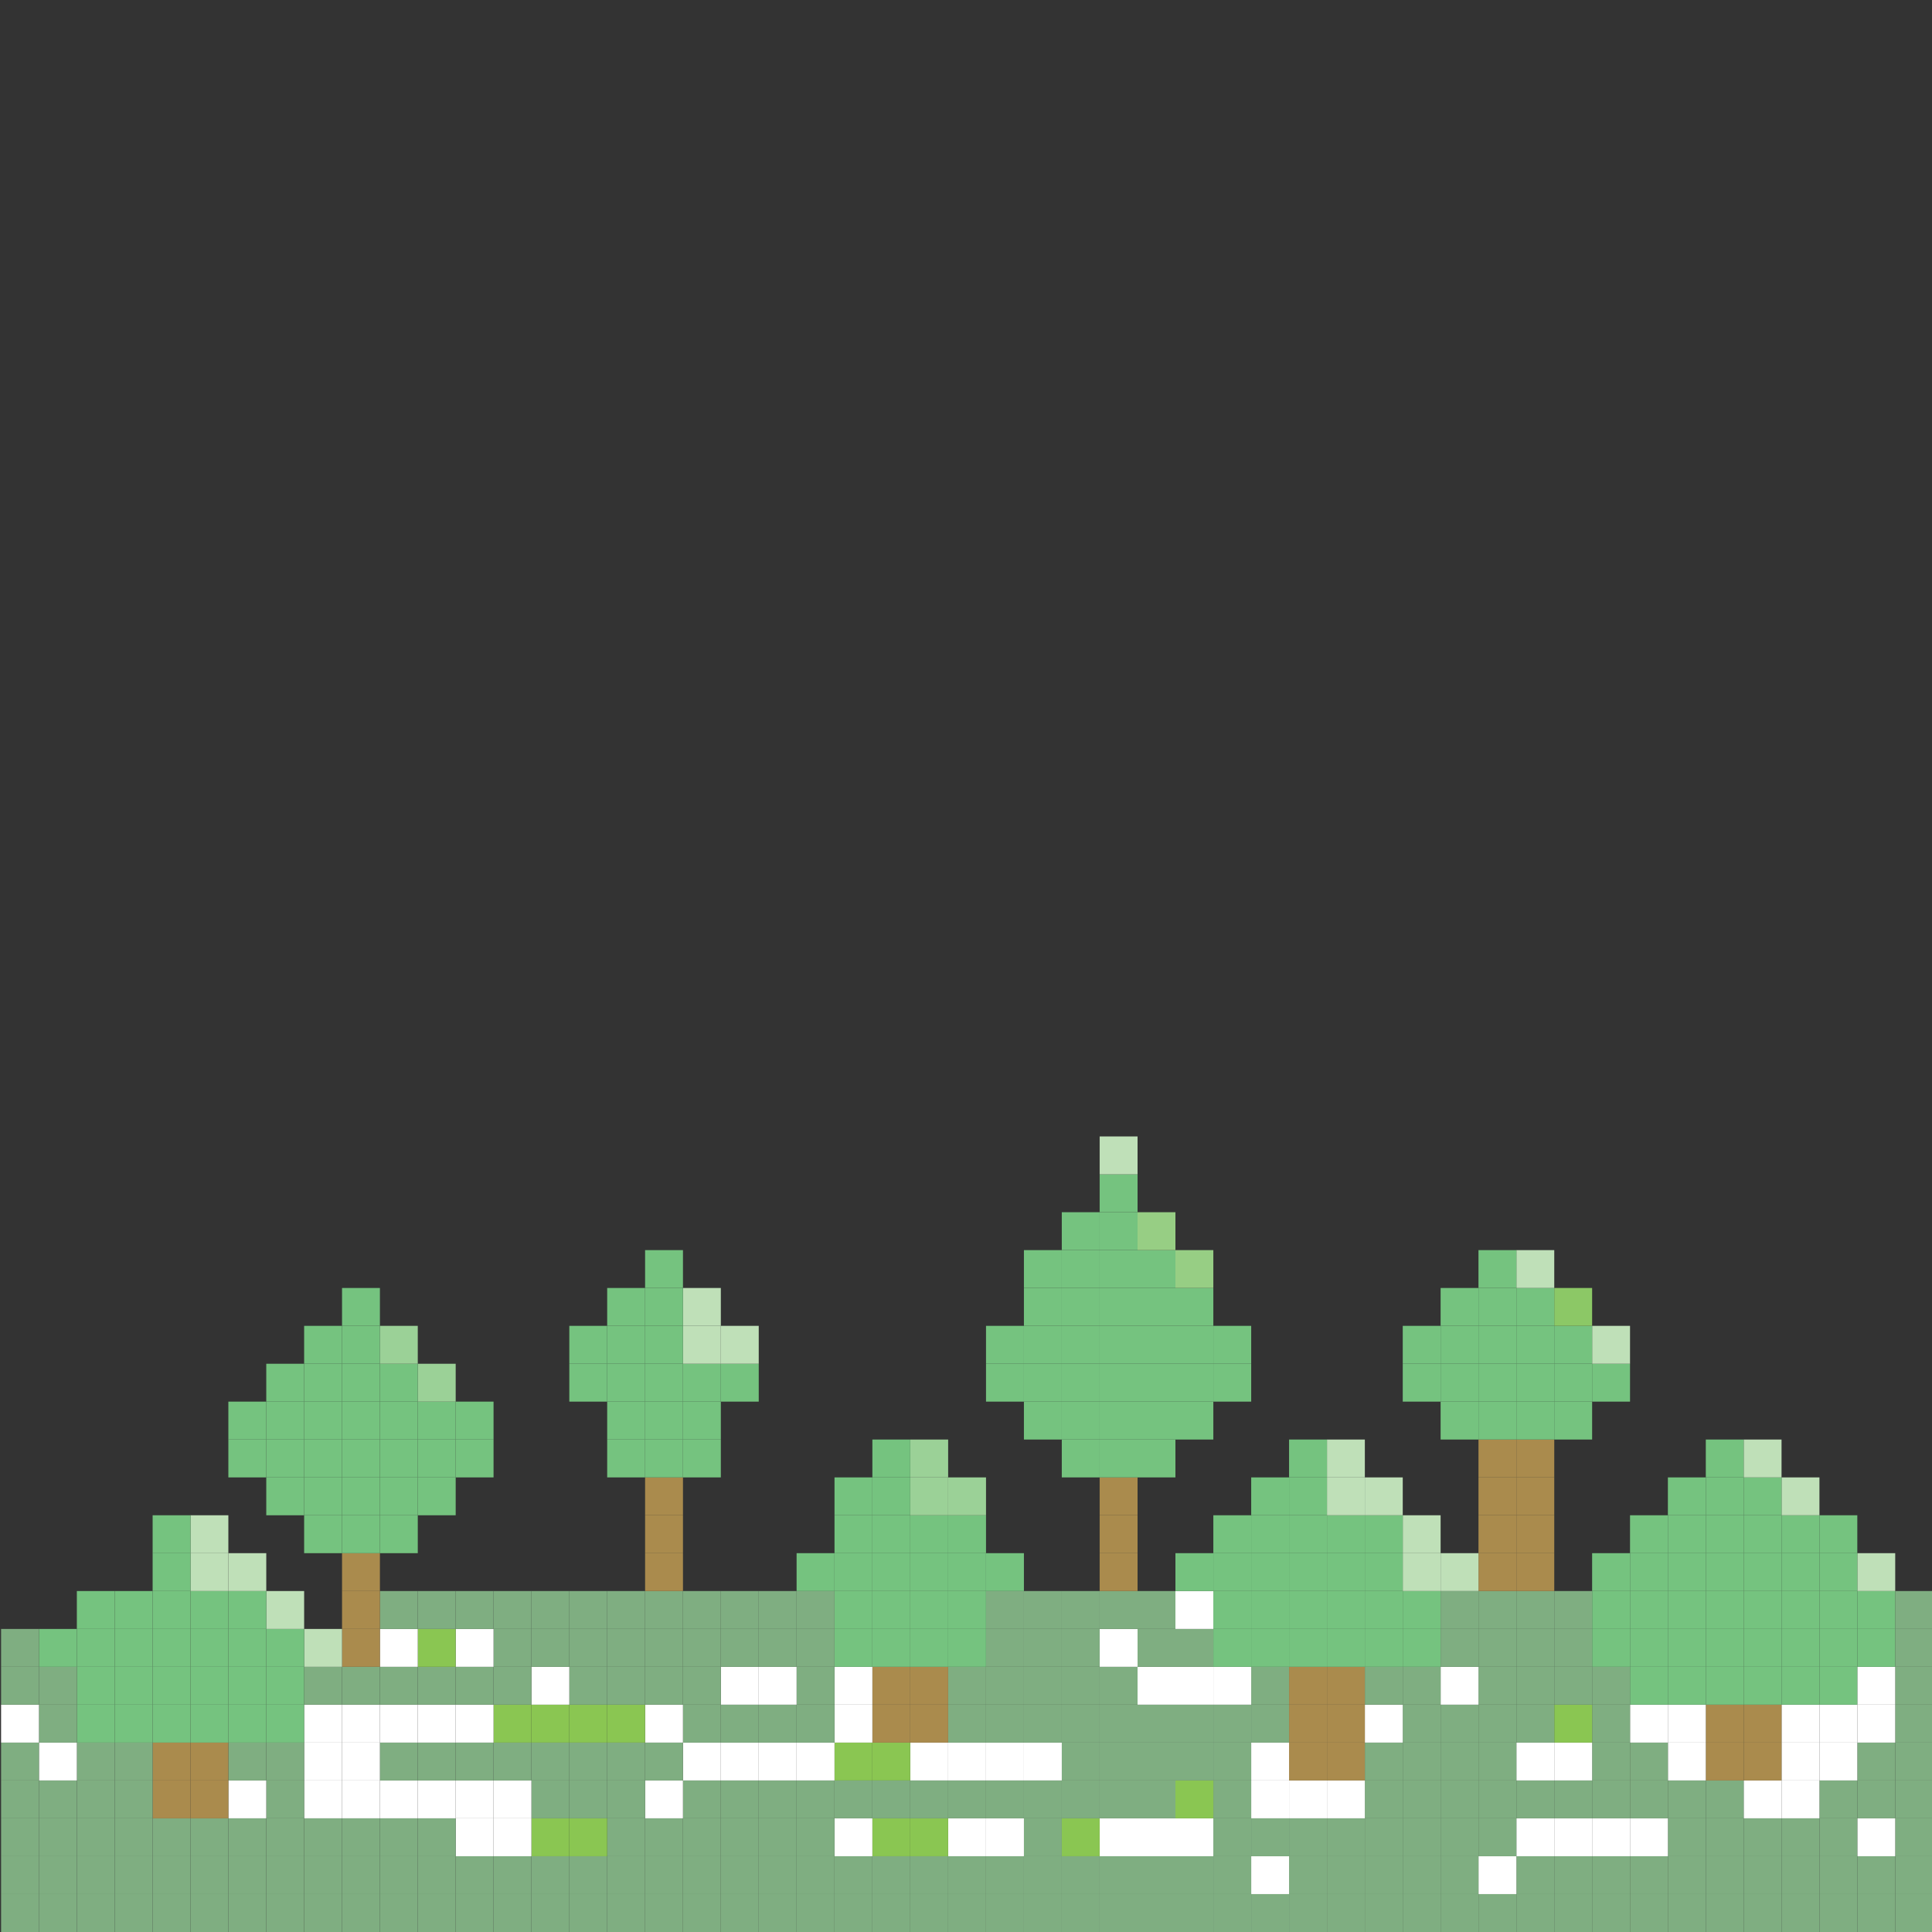 <svg id="Layer_1" data-name="Layer 1" xmlns="http://www.w3.org/2000/svg" viewBox="0 0 500 500"><rect x="0" y="0" width="500" height="500" fill="#333333" stroke="none"/><defs><style>.cls-1{fill:#7fae81;}.cls-2{fill:#fff;}.cls-3{fill:#75c37f;}.cls-4{fill:#bfe0b8;}.cls-5{fill:#aa8b4d;}.cls-6{fill:#8ac652;}.cls-7{fill:#8cc866;}.cls-8{fill:#97ce84;}.cls-9{fill:#9bd197;}</style></defs><rect class="cls-1" x="490.48" y="490.19" width="9.8" height="9.81"/><rect class="cls-1" x="490.48" y="480.39" width="9.8" height="9.8"/><rect class="cls-1" x="490.48" y="470.58" width="9.8" height="9.81"/><rect class="cls-1" x="490.48" y="460.78" width="9.8" height="9.8"/><rect class="cls-1" x="490.48" y="450.98" width="9.8" height="9.8"/><rect class="cls-1" x="490.48" y="441.17" width="9.8" height="9.81"/><rect class="cls-1" x="490.48" y="431.37" width="9.8" height="9.8"/><rect class="cls-1" x="490.48" y="421.57" width="9.8" height="9.8"/><rect class="cls-1" x="490.48" y="411.76" width="9.8" height="9.81"/><rect class="cls-1" x="480.67" y="490.19" width="9.81" height="9.81"/><rect class="cls-1" x="480.67" y="480.39" width="9.81" height="9.8"/><rect class="cls-2" x="480.67" y="470.58" width="9.81" height="9.81"/><rect class="cls-1" x="480.67" y="460.78" width="9.81" height="9.8"/><rect class="cls-1" x="480.67" y="450.98" width="9.81" height="9.8"/><rect class="cls-2" x="480.67" y="441.17" width="9.81" height="9.81"/><rect class="cls-2" x="480.67" y="431.37" width="9.81" height="9.8"/><rect class="cls-3" x="480.67" y="421.57" width="9.81" height="9.8"/><rect class="cls-3" x="480.67" y="411.76" width="9.81" height="9.81"/><rect class="cls-4" x="480.67" y="401.96" width="9.81" height="9.8"/><rect class="cls-1" x="470.87" y="490.19" width="9.8" height="9.81"/><rect class="cls-1" x="470.87" y="480.39" width="9.8" height="9.8"/><rect class="cls-1" x="470.87" y="470.58" width="9.8" height="9.81"/><rect class="cls-1" x="470.87" y="460.78" width="9.8" height="9.8"/><rect class="cls-2" x="470.87" y="450.98" width="9.8" height="9.8"/><rect class="cls-2" x="470.87" y="441.17" width="9.8" height="9.81"/><rect class="cls-3" x="470.87" y="431.37" width="9.8" height="9.8"/><rect class="cls-3" x="470.87" y="421.57" width="9.8" height="9.8"/><rect class="cls-3" x="470.87" y="411.76" width="9.8" height="9.81"/><rect class="cls-3" x="470.87" y="401.96" width="9.8" height="9.8"/><rect class="cls-3" x="470.87" y="392.15" width="9.8" height="9.81"/><rect class="cls-1" x="461.06" y="490.19" width="9.81" height="9.81"/><rect class="cls-1" x="461.06" y="480.39" width="9.81" height="9.8"/><rect class="cls-1" x="461.06" y="470.58" width="9.81" height="9.81"/><rect class="cls-2" x="461.06" y="460.78" width="9.81" height="9.8"/><rect class="cls-2" x="461.06" y="450.98" width="9.81" height="9.8"/><rect class="cls-2" x="461.06" y="441.17" width="9.81" height="9.81"/><rect class="cls-3" x="461.06" y="431.37" width="9.81" height="9.8"/><rect class="cls-3" x="461.06" y="421.57" width="9.81" height="9.8"/><rect class="cls-3" x="461.06" y="411.76" width="9.81" height="9.81"/><rect class="cls-3" x="461.06" y="401.96" width="9.81" height="9.8"/><rect class="cls-3" x="461.06" y="392.15" width="9.81" height="9.81"/><rect class="cls-4" x="461.06" y="382.35" width="9.81" height="9.8"/><rect class="cls-1" x="451.26" y="490.19" width="9.8" height="9.81"/><rect class="cls-1" x="451.26" y="480.39" width="9.8" height="9.8"/><rect class="cls-1" x="451.26" y="470.58" width="9.8" height="9.81"/><rect class="cls-2" x="451.26" y="460.78" width="9.8" height="9.8"/><rect class="cls-5" x="451.26" y="450.98" width="9.8" height="9.8"/><rect class="cls-5" x="451.26" y="441.17" width="9.8" height="9.81"/><rect class="cls-3" x="451.26" y="431.37" width="9.8" height="9.8"/><rect class="cls-3" x="451.26" y="421.57" width="9.8" height="9.8"/><rect class="cls-3" x="451.26" y="411.76" width="9.8" height="9.81"/><rect class="cls-3" x="451.26" y="401.96" width="9.8" height="9.8"/><rect class="cls-3" x="451.26" y="392.15" width="9.8" height="9.81"/><rect class="cls-3" x="451.26" y="382.35" width="9.8" height="9.8"/><rect class="cls-4" x="451.26" y="372.55" width="9.8" height="9.8"/><rect class="cls-1" x="441.46" y="490.19" width="9.8" height="9.81"/><rect class="cls-1" x="441.46" y="480.39" width="9.8" height="9.8"/><rect class="cls-1" x="441.46" y="470.58" width="9.8" height="9.81"/><rect class="cls-1" x="441.46" y="460.78" width="9.8" height="9.8"/><rect class="cls-5" x="441.46" y="450.98" width="9.8" height="9.8"/><rect class="cls-5" x="441.46" y="441.17" width="9.8" height="9.81"/><rect class="cls-3" x="441.46" y="431.37" width="9.8" height="9.8"/><rect class="cls-3" x="441.46" y="421.57" width="9.8" height="9.8"/><rect class="cls-3" x="441.46" y="411.76" width="9.8" height="9.81"/><rect class="cls-3" x="441.46" y="401.96" width="9.8" height="9.8"/><rect class="cls-3" x="441.46" y="392.15" width="9.8" height="9.81"/><rect class="cls-3" x="441.46" y="382.35" width="9.8" height="9.8"/><rect class="cls-3" x="441.46" y="372.55" width="9.8" height="9.8"/><rect class="cls-1" x="431.65" y="490.19" width="9.81" height="9.81"/><rect class="cls-1" x="431.65" y="480.39" width="9.81" height="9.8"/><rect class="cls-1" x="431.65" y="470.58" width="9.81" height="9.81"/><rect class="cls-1" x="431.65" y="460.78" width="9.81" height="9.8"/><rect class="cls-2" x="431.65" y="450.98" width="9.81" height="9.8"/><rect class="cls-2" x="431.65" y="441.17" width="9.81" height="9.81"/><rect class="cls-3" x="431.65" y="431.37" width="9.81" height="9.8"/><rect class="cls-3" x="431.65" y="421.57" width="9.81" height="9.8"/><rect class="cls-3" x="431.65" y="411.76" width="9.81" height="9.81"/><rect class="cls-3" x="431.65" y="401.96" width="9.81" height="9.8"/><rect class="cls-3" x="431.65" y="392.15" width="9.81" height="9.81"/><rect class="cls-3" x="431.65" y="382.35" width="9.81" height="9.8"/><rect class="cls-1" x="421.85" y="490.19" width="9.8" height="9.81"/><rect class="cls-1" x="421.85" y="480.39" width="9.8" height="9.8"/><rect class="cls-2" x="421.85" y="470.58" width="9.8" height="9.81"/><rect class="cls-1" x="421.85" y="460.78" width="9.8" height="9.8"/><rect class="cls-1" x="421.85" y="450.98" width="9.8" height="9.8"/><rect class="cls-2" x="421.85" y="441.17" width="9.8" height="9.81"/><rect class="cls-3" x="421.85" y="431.37" width="9.8" height="9.8"/><rect class="cls-3" x="421.85" y="421.57" width="9.8" height="9.8"/><rect class="cls-3" x="421.85" y="411.76" width="9.8" height="9.81"/><rect class="cls-3" x="421.85" y="401.96" width="9.8" height="9.8"/><rect class="cls-3" x="421.85" y="392.15" width="9.8" height="9.81"/><rect class="cls-1" x="412.04" y="490.19" width="9.81" height="9.81"/><rect class="cls-1" x="412.04" y="480.39" width="9.81" height="9.8"/><rect class="cls-2" x="412.04" y="470.58" width="9.81" height="9.81"/><rect class="cls-1" x="412.04" y="460.78" width="9.81" height="9.8"/><rect class="cls-1" x="412.04" y="450.98" width="9.81" height="9.8"/><rect class="cls-1" x="412.04" y="441.17" width="9.81" height="9.81"/><rect class="cls-1" x="412.04" y="431.37" width="9.81" height="9.8"/><rect class="cls-3" x="412.04" y="421.57" width="9.81" height="9.8"/><rect class="cls-3" x="412.04" y="411.76" width="9.81" height="9.81"/><rect class="cls-3" x="412.04" y="401.96" width="9.81" height="9.8"/><rect class="cls-3" x="412.04" y="352.94" width="9.81" height="9.8"/><rect class="cls-4" x="412.04" y="343.13" width="9.81" height="9.81"/><rect class="cls-1" x="402.24" y="490.19" width="9.8" height="9.81"/><rect class="cls-1" x="402.24" y="480.39" width="9.8" height="9.8"/><rect class="cls-2" x="402.24" y="470.58" width="9.8" height="9.81"/><rect class="cls-1" x="402.24" y="460.78" width="9.8" height="9.8"/><rect class="cls-2" x="402.24" y="450.98" width="9.8" height="9.8"/><rect class="cls-6" x="402.24" y="441.17" width="9.8" height="9.81"/><rect class="cls-1" x="402.24" y="431.37" width="9.8" height="9.8"/><rect class="cls-1" x="402.24" y="421.57" width="9.8" height="9.8"/><rect class="cls-1" x="402.24" y="411.76" width="9.8" height="9.81"/><rect class="cls-3" x="402.24" y="362.74" width="9.8" height="9.81"/><rect class="cls-3" x="402.24" y="352.94" width="9.8" height="9.8"/><rect class="cls-3" x="402.24" y="343.13" width="9.8" height="9.81"/><rect class="cls-7" x="402.24" y="333.33" width="9.8" height="9.8"/><rect class="cls-1" x="392.44" y="490.19" width="9.8" height="9.81"/><rect class="cls-1" x="392.44" y="480.39" width="9.8" height="9.8"/><rect class="cls-2" x="392.44" y="470.58" width="9.8" height="9.81"/><rect class="cls-1" x="392.44" y="460.78" width="9.8" height="9.8"/><rect class="cls-2" x="392.44" y="450.98" width="9.8" height="9.8"/><rect class="cls-1" x="392.44" y="441.17" width="9.8" height="9.81"/><rect class="cls-1" x="392.44" y="431.37" width="9.8" height="9.8"/><rect class="cls-1" x="392.44" y="421.57" width="9.8" height="9.8"/><rect class="cls-1" x="392.44" y="411.76" width="9.8" height="9.81"/><rect class="cls-5" x="392.44" y="401.96" width="9.8" height="9.8"/><rect class="cls-5" x="392.44" y="392.15" width="9.8" height="9.81"/><rect class="cls-5" x="392.44" y="382.35" width="9.8" height="9.8"/><rect class="cls-5" x="392.44" y="372.55" width="9.8" height="9.8"/><rect class="cls-3" x="392.44" y="362.74" width="9.8" height="9.81"/><rect class="cls-3" x="392.44" y="352.94" width="9.8" height="9.8"/><rect class="cls-3" x="392.44" y="343.13" width="9.8" height="9.81"/><rect class="cls-3" x="392.44" y="333.33" width="9.8" height="9.8"/><rect class="cls-4" x="392.44" y="323.53" width="9.8" height="9.8"/><rect class="cls-1" x="382.63" y="490.19" width="9.81" height="9.81"/><rect class="cls-2" x="382.63" y="480.39" width="9.81" height="9.8"/><rect class="cls-1" x="382.63" y="470.58" width="9.81" height="9.81"/><rect class="cls-1" x="382.63" y="460.78" width="9.81" height="9.8"/><rect class="cls-1" x="382.63" y="450.98" width="9.81" height="9.8"/><rect class="cls-1" x="382.63" y="441.17" width="9.81" height="9.81"/><rect class="cls-1" x="382.63" y="431.37" width="9.81" height="9.8"/><rect class="cls-1" x="382.63" y="421.57" width="9.81" height="9.8"/><rect class="cls-1" x="382.63" y="411.76" width="9.81" height="9.81"/><rect class="cls-5" x="382.63" y="401.96" width="9.81" height="9.8"/><rect class="cls-5" x="382.63" y="392.15" width="9.81" height="9.81"/><rect class="cls-5" x="382.63" y="382.35" width="9.81" height="9.8"/><rect class="cls-5" x="382.63" y="372.55" width="9.81" height="9.8"/><rect class="cls-3" x="382.63" y="362.74" width="9.81" height="9.81"/><rect class="cls-3" x="382.63" y="352.94" width="9.81" height="9.8"/><rect class="cls-3" x="382.63" y="343.13" width="9.81" height="9.81"/><rect class="cls-3" x="382.63" y="333.33" width="9.81" height="9.8"/><rect class="cls-3" x="382.63" y="323.53" width="9.81" height="9.8"/><rect class="cls-1" x="372.83" y="490.19" width="9.8" height="9.81"/><rect class="cls-1" x="372.83" y="480.39" width="9.8" height="9.8"/><rect class="cls-1" x="372.83" y="470.58" width="9.8" height="9.81"/><rect class="cls-1" x="372.83" y="460.78" width="9.8" height="9.8"/><rect class="cls-1" x="372.83" y="450.98" width="9.8" height="9.8"/><rect class="cls-1" x="372.83" y="441.17" width="9.8" height="9.81"/><rect class="cls-2" x="372.83" y="431.37" width="9.8" height="9.8"/><rect class="cls-1" x="372.83" y="421.57" width="9.8" height="9.8"/><rect class="cls-1" x="372.83" y="411.76" width="9.8" height="9.81"/><rect class="cls-4" x="372.83" y="401.96" width="9.8" height="9.8"/><rect class="cls-3" x="372.83" y="362.74" width="9.8" height="9.81"/><rect class="cls-3" x="372.83" y="352.94" width="9.8" height="9.8"/><rect class="cls-3" x="372.83" y="343.13" width="9.8" height="9.81"/><rect class="cls-3" x="372.83" y="333.33" width="9.8" height="9.8"/><rect class="cls-1" x="363.03" y="490.19" width="9.8" height="9.81"/><rect class="cls-1" x="363.03" y="480.39" width="9.8" height="9.8"/><rect class="cls-1" x="363.03" y="470.58" width="9.8" height="9.81"/><rect class="cls-1" x="363.03" y="460.78" width="9.8" height="9.8"/><rect class="cls-1" x="363.03" y="450.98" width="9.8" height="9.8"/><rect class="cls-1" x="363.03" y="441.17" width="9.8" height="9.81"/><rect class="cls-1" x="363.03" y="431.37" width="9.8" height="9.8"/><rect class="cls-3" x="363.03" y="421.57" width="9.8" height="9.8"/><rect class="cls-3" x="363.03" y="411.76" width="9.8" height="9.81"/><rect class="cls-4" x="363.03" y="401.96" width="9.8" height="9.8"/><rect class="cls-4" x="363.03" y="392.15" width="9.8" height="9.81"/><rect class="cls-3" x="363.03" y="352.94" width="9.8" height="9.8"/><rect class="cls-3" x="363.03" y="343.13" width="9.8" height="9.81"/><rect class="cls-1" x="353.22" y="490.19" width="9.81" height="9.81"/><rect class="cls-1" x="353.22" y="480.39" width="9.81" height="9.8"/><rect class="cls-1" x="353.22" y="470.58" width="9.81" height="9.81"/><rect class="cls-1" x="353.22" y="460.78" width="9.81" height="9.8"/><rect class="cls-1" x="353.22" y="450.98" width="9.81" height="9.8"/><rect class="cls-2" x="353.22" y="441.17" width="9.81" height="9.81"/><rect class="cls-1" x="353.22" y="431.37" width="9.81" height="9.8"/><rect class="cls-3" x="353.22" y="421.57" width="9.81" height="9.8"/><rect class="cls-3" x="353.22" y="411.76" width="9.81" height="9.81"/><rect class="cls-3" x="353.22" y="401.96" width="9.81" height="9.8"/><rect class="cls-3" x="353.22" y="392.15" width="9.81" height="9.81"/><rect class="cls-4" x="353.22" y="382.35" width="9.81" height="9.8"/><rect class="cls-1" x="343.42" y="490.19" width="9.8" height="9.81"/><rect class="cls-1" x="343.42" y="480.39" width="9.8" height="9.8"/><rect class="cls-1" x="343.42" y="470.58" width="9.8" height="9.81"/><rect class="cls-2" x="343.42" y="460.78" width="9.8" height="9.8"/><rect class="cls-5" x="343.42" y="450.98" width="9.8" height="9.8"/><rect class="cls-5" x="343.42" y="441.17" width="9.8" height="9.81"/><rect class="cls-5" x="343.42" y="431.37" width="9.8" height="9.8"/><rect class="cls-3" x="343.42" y="421.57" width="9.8" height="9.8"/><rect class="cls-3" x="343.42" y="411.76" width="9.8" height="9.81"/><rect class="cls-3" x="343.42" y="401.96" width="9.8" height="9.8"/><rect class="cls-3" x="343.42" y="392.15" width="9.8" height="9.81"/><rect class="cls-4" x="343.42" y="382.35" width="9.8" height="9.8"/><rect class="cls-4" x="343.42" y="372.55" width="9.8" height="9.8"/><rect class="cls-1" x="333.61" y="490.19" width="9.81" height="9.81"/><rect class="cls-1" x="333.61" y="480.39" width="9.81" height="9.8"/><rect class="cls-1" x="333.61" y="470.58" width="9.81" height="9.81"/><rect class="cls-2" x="333.61" y="460.78" width="9.81" height="9.8"/><rect class="cls-5" x="333.61" y="450.98" width="9.81" height="9.8"/><rect class="cls-5" x="333.61" y="441.17" width="9.81" height="9.81"/><rect class="cls-5" x="333.61" y="431.37" width="9.81" height="9.8"/><rect class="cls-3" x="333.61" y="421.57" width="9.81" height="9.8"/><rect class="cls-3" x="333.61" y="411.76" width="9.81" height="9.81"/><rect class="cls-3" x="333.61" y="401.96" width="9.81" height="9.8"/><rect class="cls-3" x="333.61" y="392.15" width="9.81" height="9.81"/><rect class="cls-3" x="333.61" y="382.35" width="9.81" height="9.8"/><rect class="cls-3" x="333.61" y="372.55" width="9.81" height="9.8"/><rect class="cls-1" x="323.81" y="490.19" width="9.8" height="9.81"/><rect class="cls-2" x="323.81" y="480.39" width="9.8" height="9.8"/><rect class="cls-1" x="323.81" y="470.58" width="9.8" height="9.81"/><rect class="cls-2" x="323.81" y="460.78" width="9.8" height="9.8"/><rect class="cls-2" x="323.81" y="450.98" width="9.8" height="9.8"/><rect class="cls-1" x="323.81" y="441.17" width="9.8" height="9.81"/><rect class="cls-1" x="323.81" y="431.37" width="9.8" height="9.8"/><rect class="cls-3" x="323.81" y="421.57" width="9.8" height="9.8"/><rect class="cls-3" x="323.81" y="411.76" width="9.8" height="9.81"/><rect class="cls-3" x="323.81" y="401.96" width="9.8" height="9.8"/><rect class="cls-3" x="323.81" y="392.15" width="9.8" height="9.81"/><rect class="cls-3" x="323.81" y="382.35" width="9.8" height="9.8"/><rect class="cls-1" x="314.01" y="490.19" width="9.8" height="9.81"/><rect class="cls-1" x="314.01" y="480.39" width="9.8" height="9.8"/><rect class="cls-1" x="314.01" y="470.58" width="9.8" height="9.81"/><rect class="cls-1" x="314.01" y="460.78" width="9.8" height="9.8"/><rect class="cls-1" x="314.01" y="450.98" width="9.8" height="9.8"/><rect class="cls-1" x="314.01" y="441.17" width="9.8" height="9.81"/><rect class="cls-2" x="314.01" y="431.37" width="9.8" height="9.8"/><rect class="cls-3" x="314.01" y="421.57" width="9.8" height="9.8"/><rect class="cls-3" x="314.01" y="411.76" width="9.8" height="9.81"/><rect class="cls-3" x="314.01" y="401.96" width="9.8" height="9.8"/><rect class="cls-3" x="314.01" y="392.15" width="9.8" height="9.81"/><rect class="cls-3" x="314.01" y="352.94" width="9.8" height="9.8"/><rect class="cls-3" x="314.01" y="343.13" width="9.8" height="9.81"/><rect class="cls-1" x="304.2" y="490.19" width="9.81" height="9.81"/><rect class="cls-1" x="304.2" y="480.39" width="9.81" height="9.8"/><rect class="cls-2" x="304.2" y="470.58" width="9.81" height="9.81"/><rect class="cls-6" x="304.2" y="460.78" width="9.81" height="9.8"/><rect class="cls-1" x="304.2" y="450.98" width="9.81" height="9.8"/><rect class="cls-1" x="304.2" y="441.17" width="9.81" height="9.81"/><rect class="cls-2" x="304.2" y="431.37" width="9.81" height="9.8"/><rect class="cls-1" x="304.2" y="421.57" width="9.81" height="9.8"/><rect class="cls-2" x="304.2" y="411.76" width="9.81" height="9.81"/><rect class="cls-3" x="304.2" y="401.96" width="9.81" height="9.8"/><rect class="cls-3" x="304.2" y="362.74" width="9.81" height="9.81"/><rect class="cls-3" x="304.2" y="352.94" width="9.81" height="9.8"/><rect class="cls-3" x="304.2" y="343.13" width="9.81" height="9.81"/><rect class="cls-3" x="304.2" y="333.33" width="9.81" height="9.8"/><rect class="cls-8" x="304.2" y="323.53" width="9.81" height="9.8"/><rect class="cls-1" x="294.4" y="490.19" width="9.8" height="9.81"/><rect class="cls-1" x="294.4" y="480.39" width="9.8" height="9.8"/><rect class="cls-2" x="294.4" y="470.58" width="9.8" height="9.81"/><rect class="cls-1" x="294.4" y="460.78" width="9.8" height="9.8"/><rect class="cls-1" x="294.4" y="450.98" width="9.8" height="9.8"/><rect class="cls-1" x="294.4" y="441.17" width="9.8" height="9.81"/><rect class="cls-2" x="294.4" y="431.37" width="9.8" height="9.8"/><rect class="cls-1" x="294.4" y="421.57" width="9.8" height="9.8"/><rect class="cls-1" x="294.4" y="411.76" width="9.8" height="9.81"/><rect class="cls-3" x="294.4" y="372.55" width="9.8" height="9.8"/><rect class="cls-3" x="294.4" y="362.74" width="9.8" height="9.81"/><rect class="cls-3" x="294.4" y="352.94" width="9.8" height="9.8"/><rect class="cls-3" x="294.4" y="343.13" width="9.8" height="9.81"/><rect class="cls-3" x="294.4" y="333.33" width="9.8" height="9.8"/><rect class="cls-3" x="294.4" y="323.53" width="9.8" height="9.8"/><rect class="cls-8" x="294.4" y="313.72" width="9.8" height="9.81"/><rect class="cls-1" x="284.59" y="490.19" width="9.81" height="9.81"/><rect class="cls-1" x="284.59" y="480.39" width="9.81" height="9.8"/><rect class="cls-2" x="284.59" y="470.58" width="9.81" height="9.81"/><rect class="cls-1" x="284.59" y="460.78" width="9.81" height="9.8"/><rect class="cls-1" x="284.59" y="450.98" width="9.81" height="9.8"/><rect class="cls-1" x="284.59" y="441.17" width="9.81" height="9.81"/><rect class="cls-1" x="284.59" y="431.37" width="9.81" height="9.8"/><rect class="cls-2" x="284.59" y="421.57" width="9.81" height="9.8"/><rect class="cls-1" x="284.59" y="411.76" width="9.81" height="9.81"/><rect class="cls-5" x="284.59" y="401.96" width="9.81" height="9.8"/><rect class="cls-5" x="284.59" y="392.15" width="9.81" height="9.81"/><rect class="cls-5" x="284.59" y="382.35" width="9.81" height="9.8"/><rect class="cls-3" x="284.59" y="372.55" width="9.81" height="9.8"/><rect class="cls-3" x="284.59" y="362.74" width="9.81" height="9.81"/><rect class="cls-3" x="284.59" y="352.94" width="9.81" height="9.8"/><rect class="cls-3" x="284.59" y="343.13" width="9.81" height="9.81"/><rect class="cls-3" x="284.59" y="333.33" width="9.81" height="9.8"/><rect class="cls-3" x="284.59" y="323.53" width="9.81" height="9.8"/><rect class="cls-3" x="284.59" y="313.72" width="9.81" height="9.81"/><rect class="cls-3" x="284.59" y="303.92" width="9.81" height="9.8"/><rect class="cls-4" x="284.59" y="294.11" width="9.81" height="9.81"/><rect class="cls-1" x="274.79" y="490.19" width="9.8" height="9.81"/><rect class="cls-1" x="274.79" y="480.39" width="9.8" height="9.8"/><rect class="cls-6" x="274.79" y="470.58" width="9.8" height="9.81"/><rect class="cls-1" x="274.79" y="460.78" width="9.8" height="9.8"/><rect class="cls-1" x="274.79" y="450.98" width="9.8" height="9.8"/><rect class="cls-1" x="274.79" y="441.17" width="9.8" height="9.81"/><rect class="cls-1" x="274.79" y="431.37" width="9.8" height="9.8"/><rect class="cls-1" x="274.79" y="421.57" width="9.8" height="9.8"/><rect class="cls-1" x="274.79" y="411.76" width="9.8" height="9.81"/><rect class="cls-3" x="274.79" y="372.55" width="9.8" height="9.8"/><rect class="cls-3" x="274.79" y="362.74" width="9.8" height="9.81"/><rect class="cls-3" x="274.79" y="352.94" width="9.8" height="9.8"/><rect class="cls-3" x="274.79" y="343.13" width="9.8" height="9.81"/><rect class="cls-3" x="274.79" y="333.33" width="9.8" height="9.8"/><rect class="cls-3" x="274.79" y="323.53" width="9.8" height="9.8"/><rect class="cls-3" x="274.79" y="313.72" width="9.8" height="9.81"/><rect class="cls-1" x="264.99" y="490.19" width="9.8" height="9.81"/><rect class="cls-1" x="264.99" y="480.39" width="9.8" height="9.8"/><rect class="cls-1" x="264.99" y="470.58" width="9.8" height="9.81"/><rect class="cls-1" x="264.99" y="460.78" width="9.8" height="9.8"/><rect class="cls-2" x="264.99" y="450.98" width="9.8" height="9.8"/><rect class="cls-1" x="264.99" y="441.17" width="9.8" height="9.81"/><rect class="cls-1" x="264.99" y="431.37" width="9.8" height="9.8"/><rect class="cls-1" x="264.99" y="421.57" width="9.8" height="9.8"/><rect class="cls-1" x="264.99" y="411.76" width="9.8" height="9.81"/><rect class="cls-3" x="264.99" y="362.74" width="9.8" height="9.81"/><rect class="cls-3" x="264.99" y="352.94" width="9.8" height="9.8"/><rect class="cls-3" x="264.99" y="343.13" width="9.8" height="9.81"/><rect class="cls-3" x="264.99" y="333.33" width="9.8" height="9.8"/><rect class="cls-3" x="264.99" y="323.53" width="9.8" height="9.8"/><rect class="cls-1" x="255.18" y="490.19" width="9.81" height="9.81"/><rect class="cls-1" x="255.18" y="480.39" width="9.81" height="9.8"/><rect class="cls-2" x="255.18" y="470.58" width="9.81" height="9.81"/><rect class="cls-1" x="255.18" y="460.78" width="9.81" height="9.8"/><rect class="cls-2" x="255.18" y="450.98" width="9.81" height="9.8"/><rect class="cls-1" x="255.18" y="441.17" width="9.81" height="9.81"/><rect class="cls-1" x="255.18" y="431.37" width="9.81" height="9.8"/><rect class="cls-1" x="255.18" y="421.57" width="9.81" height="9.8"/><rect class="cls-1" x="255.18" y="411.76" width="9.81" height="9.81"/><rect class="cls-3" x="255.18" y="401.96" width="9.81" height="9.8"/><rect class="cls-3" x="255.18" y="352.94" width="9.81" height="9.8"/><rect class="cls-3" x="255.18" y="343.13" width="9.81" height="9.81"/><rect class="cls-1" x="245.38" y="490.19" width="9.8" height="9.81"/><rect class="cls-1" x="245.38" y="480.39" width="9.8" height="9.8"/><rect class="cls-2" x="245.38" y="470.58" width="9.8" height="9.81"/><rect class="cls-1" x="245.38" y="460.78" width="9.8" height="9.8"/><rect class="cls-2" x="245.38" y="450.98" width="9.8" height="9.8"/><rect class="cls-1" x="245.38" y="441.17" width="9.8" height="9.81"/><rect class="cls-1" x="245.38" y="431.37" width="9.8" height="9.8"/><rect class="cls-3" x="245.38" y="421.57" width="9.8" height="9.8"/><rect class="cls-3" x="245.38" y="411.76" width="9.8" height="9.81"/><rect class="cls-3" x="245.38" y="401.96" width="9.8" height="9.8"/><rect class="cls-3" x="245.38" y="392.15" width="9.8" height="9.81"/><rect class="cls-9" x="245.38" y="382.35" width="9.8" height="9.8"/><rect class="cls-1" x="235.57" y="490.19" width="9.81" height="9.81"/><rect class="cls-1" x="235.57" y="480.39" width="9.81" height="9.8"/><rect class="cls-6" x="235.57" y="470.58" width="9.81" height="9.81"/><rect class="cls-1" x="235.57" y="460.78" width="9.81" height="9.8"/><rect class="cls-2" x="235.57" y="450.98" width="9.81" height="9.8"/><rect class="cls-5" x="235.57" y="441.17" width="9.81" height="9.81"/><rect class="cls-5" x="235.57" y="431.37" width="9.81" height="9.8"/><rect class="cls-3" x="235.57" y="421.57" width="9.81" height="9.8"/><rect class="cls-3" x="235.57" y="411.76" width="9.81" height="9.81"/><rect class="cls-3" x="235.57" y="401.96" width="9.81" height="9.8"/><rect class="cls-3" x="235.57" y="392.15" width="9.81" height="9.81"/><rect class="cls-9" x="235.57" y="382.35" width="9.81" height="9.8"/><rect class="cls-9" x="235.57" y="372.55" width="9.81" height="9.8"/><rect class="cls-1" x="225.77" y="490.19" width="9.8" height="9.81"/><rect class="cls-1" x="225.77" y="480.39" width="9.8" height="9.8"/><rect class="cls-6" x="225.77" y="470.58" width="9.8" height="9.81"/><rect class="cls-1" x="225.77" y="460.78" width="9.8" height="9.8"/><rect class="cls-6" x="225.77" y="450.98" width="9.8" height="9.8"/><rect class="cls-5" x="225.77" y="441.17" width="9.8" height="9.81"/><rect class="cls-5" x="225.77" y="431.37" width="9.8" height="9.8"/><rect class="cls-3" x="225.77" y="421.57" width="9.8" height="9.8"/><rect class="cls-3" x="225.77" y="411.76" width="9.8" height="9.81"/><rect class="cls-3" x="225.77" y="401.96" width="9.8" height="9.8"/><rect class="cls-3" x="225.77" y="392.15" width="9.8" height="9.81"/><rect class="cls-3" x="225.77" y="382.35" width="9.8" height="9.8"/><rect class="cls-3" x="225.77" y="372.55" width="9.8" height="9.8"/><rect class="cls-1" x="215.97" y="490.19" width="9.8" height="9.81"/><rect class="cls-1" x="215.97" y="480.39" width="9.8" height="9.8"/><rect class="cls-2" x="215.97" y="470.58" width="9.8" height="9.81"/><rect class="cls-1" x="215.97" y="460.78" width="9.8" height="9.8"/><rect class="cls-6" x="215.97" y="450.98" width="9.8" height="9.8"/><rect class="cls-2" x="215.97" y="441.17" width="9.8" height="9.81"/><rect class="cls-2" x="215.97" y="431.37" width="9.8" height="9.8"/><rect class="cls-3" x="215.97" y="421.57" width="9.8" height="9.8"/><rect class="cls-3" x="215.97" y="411.76" width="9.8" height="9.81"/><rect class="cls-3" x="215.97" y="401.96" width="9.8" height="9.8"/><rect class="cls-3" x="215.97" y="392.15" width="9.8" height="9.81"/><rect class="cls-3" x="215.97" y="382.35" width="9.8" height="9.8"/><rect class="cls-1" x="206.16" y="490.19" width="9.81" height="9.81"/><rect class="cls-1" x="206.16" y="480.39" width="9.81" height="9.8"/><rect class="cls-1" x="206.16" y="470.58" width="9.81" height="9.81"/><rect class="cls-1" x="206.16" y="460.78" width="9.81" height="9.8"/><rect class="cls-2" x="206.16" y="450.98" width="9.81" height="9.8"/><rect class="cls-1" x="206.16" y="441.17" width="9.81" height="9.81"/><rect class="cls-1" x="206.16" y="431.37" width="9.81" height="9.8"/><rect class="cls-1" x="206.16" y="421.57" width="9.81" height="9.8"/><rect class="cls-1" x="206.16" y="411.76" width="9.81" height="9.81"/><rect class="cls-3" x="206.16" y="401.96" width="9.81" height="9.8"/><rect class="cls-1" x="196.36" y="490.19" width="9.8" height="9.81"/><rect class="cls-1" x="196.36" y="480.39" width="9.8" height="9.8"/><rect class="cls-1" x="196.36" y="470.58" width="9.8" height="9.81"/><rect class="cls-1" x="196.36" y="460.78" width="9.8" height="9.8"/><rect class="cls-2" x="196.36" y="450.98" width="9.8" height="9.8"/><rect class="cls-1" x="196.36" y="441.17" width="9.8" height="9.81"/><rect class="cls-2" x="196.36" y="431.37" width="9.8" height="9.8"/><rect class="cls-1" x="196.36" y="421.57" width="9.8" height="9.8"/><rect class="cls-1" x="196.36" y="411.76" width="9.8" height="9.81"/><rect class="cls-1" x="186.55" y="490.19" width="9.81" height="9.81"/><rect class="cls-1" x="186.55" y="480.39" width="9.81" height="9.8"/><rect class="cls-1" x="186.55" y="470.58" width="9.81" height="9.81"/><rect class="cls-1" x="186.55" y="460.78" width="9.81" height="9.8"/><rect class="cls-2" x="186.55" y="450.98" width="9.81" height="9.8"/><rect class="cls-1" x="186.55" y="441.17" width="9.81" height="9.81"/><rect class="cls-2" x="186.55" y="431.37" width="9.81" height="9.8"/><rect class="cls-1" x="186.55" y="421.57" width="9.81" height="9.8"/><rect class="cls-1" x="186.55" y="411.76" width="9.81" height="9.81"/><rect class="cls-3" x="186.55" y="352.94" width="9.81" height="9.8"/><rect class="cls-4" x="186.55" y="343.13" width="9.81" height="9.81"/><rect class="cls-1" x="176.75" y="490.19" width="9.8" height="9.81"/><rect class="cls-1" x="176.75" y="480.39" width="9.8" height="9.8"/><rect class="cls-1" x="176.75" y="470.58" width="9.8" height="9.81"/><rect class="cls-1" x="176.75" y="460.78" width="9.8" height="9.8"/><rect class="cls-2" x="176.75" y="450.98" width="9.8" height="9.8"/><rect class="cls-1" x="176.75" y="441.17" width="9.8" height="9.81"/><rect class="cls-1" x="176.75" y="431.37" width="9.8" height="9.8"/><rect class="cls-1" x="176.75" y="421.57" width="9.8" height="9.8"/><rect class="cls-1" x="176.75" y="411.76" width="9.8" height="9.81"/><rect class="cls-3" x="176.75" y="372.55" width="9.8" height="9.8"/><rect class="cls-3" x="176.75" y="362.74" width="9.8" height="9.81"/><rect class="cls-3" x="176.75" y="352.94" width="9.8" height="9.8"/><rect class="cls-4" x="176.75" y="343.13" width="9.8" height="9.81"/><rect class="cls-4" x="176.75" y="333.33" width="9.8" height="9.8"/><rect class="cls-1" x="166.95" y="490.19" width="9.8" height="9.81"/><rect class="cls-1" x="166.95" y="480.39" width="9.8" height="9.8"/><rect class="cls-1" x="166.95" y="470.58" width="9.8" height="9.81"/><rect class="cls-2" x="166.95" y="460.78" width="9.8" height="9.8"/><rect class="cls-1" x="166.95" y="450.98" width="9.8" height="9.8"/><rect class="cls-2" x="166.95" y="441.17" width="9.8" height="9.81"/><rect class="cls-1" x="166.95" y="431.37" width="9.8" height="9.8"/><rect class="cls-1" x="166.95" y="421.57" width="9.8" height="9.8"/><rect class="cls-1" x="166.95" y="411.76" width="9.8" height="9.81"/><rect class="cls-5" x="166.95" y="401.96" width="9.8" height="9.8"/><rect class="cls-5" x="166.95" y="392.15" width="9.8" height="9.81"/><rect class="cls-5" x="166.95" y="382.35" width="9.8" height="9.8"/><rect class="cls-3" x="166.95" y="372.55" width="9.8" height="9.8"/><rect class="cls-3" x="166.95" y="362.74" width="9.8" height="9.81"/><rect class="cls-3" x="166.95" y="352.94" width="9.8" height="9.8"/><rect class="cls-3" x="166.95" y="343.13" width="9.8" height="9.81"/><rect class="cls-3" x="166.95" y="333.33" width="9.8" height="9.8"/><rect class="cls-3" x="166.95" y="323.53" width="9.8" height="9.8"/><rect class="cls-1" x="157.14" y="490.19" width="9.81" height="9.81"/><rect class="cls-1" x="157.14" y="480.39" width="9.81" height="9.8"/><rect class="cls-1" x="157.14" y="470.58" width="9.81" height="9.81"/><rect class="cls-1" x="157.14" y="460.78" width="9.81" height="9.8"/><rect class="cls-1" x="157.14" y="450.98" width="9.81" height="9.8"/><rect class="cls-6" x="157.14" y="441.17" width="9.81" height="9.81"/><rect class="cls-1" x="157.14" y="431.37" width="9.81" height="9.8"/><rect class="cls-1" x="157.14" y="421.57" width="9.81" height="9.8"/><rect class="cls-1" x="157.14" y="411.76" width="9.81" height="9.81"/><rect class="cls-3" x="157.14" y="372.55" width="9.81" height="9.8"/><rect class="cls-3" x="157.14" y="362.74" width="9.81" height="9.81"/><rect class="cls-3" x="157.14" y="352.94" width="9.81" height="9.8"/><rect class="cls-3" x="157.14" y="343.13" width="9.81" height="9.81"/><rect class="cls-3" x="157.14" y="333.33" width="9.81" height="9.8"/><rect class="cls-1" x="147.34" y="490.19" width="9.8" height="9.81"/><rect class="cls-1" x="147.34" y="480.39" width="9.8" height="9.8"/><rect class="cls-6" x="147.34" y="470.58" width="9.8" height="9.81"/><rect class="cls-1" x="147.34" y="460.78" width="9.8" height="9.8"/><rect class="cls-1" x="147.34" y="450.98" width="9.8" height="9.8"/><rect class="cls-6" x="147.34" y="441.17" width="9.8" height="9.81"/><rect class="cls-1" x="147.34" y="431.37" width="9.8" height="9.8"/><rect class="cls-1" x="147.34" y="421.57" width="9.8" height="9.8"/><rect class="cls-1" x="147.34" y="411.76" width="9.8" height="9.81"/><rect class="cls-3" x="147.34" y="352.94" width="9.8" height="9.8"/><rect class="cls-3" x="147.34" y="343.13" width="9.8" height="9.81"/><rect class="cls-1" x="137.53" y="490.19" width="9.81" height="9.81"/><rect class="cls-1" x="137.53" y="480.39" width="9.81" height="9.8"/><rect class="cls-6" x="137.53" y="470.58" width="9.81" height="9.81"/><rect class="cls-1" x="137.53" y="460.78" width="9.81" height="9.8"/><rect class="cls-1" x="137.53" y="450.98" width="9.81" height="9.8"/><rect class="cls-6" x="137.53" y="441.17" width="9.81" height="9.81"/><rect class="cls-2" x="137.53" y="431.37" width="9.81" height="9.8"/><rect class="cls-1" x="137.53" y="421.57" width="9.81" height="9.8"/><rect class="cls-1" x="137.53" y="411.76" width="9.81" height="9.81"/><rect class="cls-1" x="127.73" y="490.19" width="9.8" height="9.81"/><rect class="cls-1" x="127.73" y="480.39" width="9.8" height="9.8"/><rect class="cls-2" x="127.73" y="470.58" width="9.8" height="9.81"/><rect class="cls-2" x="127.73" y="460.78" width="9.8" height="9.8"/><rect class="cls-1" x="127.73" y="450.98" width="9.8" height="9.8"/><rect class="cls-6" x="127.73" y="441.17" width="9.8" height="9.81"/><rect class="cls-1" x="127.73" y="431.37" width="9.8" height="9.8"/><rect class="cls-1" x="127.73" y="421.57" width="9.8" height="9.8"/><rect class="cls-1" x="127.73" y="411.76" width="9.8" height="9.81"/><rect class="cls-1" x="117.93" y="490.19" width="9.8" height="9.81"/><rect class="cls-1" x="117.93" y="480.39" width="9.8" height="9.8"/><rect class="cls-2" x="117.93" y="470.58" width="9.8" height="9.81"/><rect class="cls-2" x="117.93" y="460.78" width="9.8" height="9.8"/><rect class="cls-1" x="117.93" y="450.98" width="9.8" height="9.8"/><rect class="cls-2" x="117.93" y="441.17" width="9.8" height="9.81"/><rect class="cls-1" x="117.93" y="431.37" width="9.8" height="9.8"/><rect class="cls-2" x="117.93" y="421.57" width="9.8" height="9.8"/><rect class="cls-1" x="117.93" y="411.76" width="9.8" height="9.81"/><rect class="cls-3" x="117.93" y="372.55" width="9.8" height="9.8"/><rect class="cls-3" x="117.93" y="362.74" width="9.8" height="9.81"/><rect class="cls-1" x="108.12" y="490.19" width="9.81" height="9.81"/><rect class="cls-1" x="108.12" y="480.39" width="9.81" height="9.8"/><rect class="cls-1" x="108.12" y="470.58" width="9.81" height="9.81"/><rect class="cls-2" x="108.12" y="460.78" width="9.81" height="9.8"/><rect class="cls-1" x="108.12" y="450.98" width="9.81" height="9.8"/><rect class="cls-2" x="108.12" y="441.17" width="9.81" height="9.81"/><rect class="cls-1" x="108.12" y="431.37" width="9.81" height="9.8"/><rect class="cls-6" x="108.12" y="421.57" width="9.81" height="9.8"/><rect class="cls-1" x="108.12" y="411.76" width="9.81" height="9.81"/><rect class="cls-3" x="108.12" y="382.35" width="9.81" height="9.8"/><rect class="cls-3" x="108.12" y="372.55" width="9.81" height="9.8"/><rect class="cls-3" x="108.12" y="362.74" width="9.81" height="9.81"/><rect class="cls-9" x="108.12" y="352.94" width="9.81" height="9.8"/><rect class="cls-1" x="98.32" y="490.19" width="9.8" height="9.81"/><rect class="cls-1" x="98.32" y="480.39" width="9.8" height="9.8"/><rect class="cls-1" x="98.32" y="470.58" width="9.8" height="9.81"/><rect class="cls-2" x="98.32" y="460.78" width="9.8" height="9.8"/><rect class="cls-1" x="98.32" y="450.98" width="9.8" height="9.8"/><rect class="cls-2" x="98.32" y="441.17" width="9.8" height="9.81"/><rect class="cls-1" x="98.32" y="431.37" width="9.8" height="9.8"/><rect class="cls-2" x="98.32" y="421.57" width="9.8" height="9.8"/><rect class="cls-1" x="98.32" y="411.76" width="9.8" height="9.81"/><rect class="cls-3" x="98.32" y="392.15" width="9.8" height="9.81"/><rect class="cls-3" x="98.32" y="382.35" width="9.8" height="9.8"/><rect class="cls-3" x="98.32" y="372.55" width="9.8" height="9.8"/><rect class="cls-3" x="98.32" y="362.74" width="9.8" height="9.81"/><rect class="cls-3" x="98.32" y="352.94" width="9.8" height="9.8"/><rect class="cls-9" x="98.32" y="343.13" width="9.8" height="9.81"/><rect class="cls-1" x="88.52" y="490.19" width="9.8" height="9.81"/><rect class="cls-1" x="88.52" y="480.39" width="9.8" height="9.8"/><rect class="cls-1" x="88.52" y="470.58" width="9.8" height="9.81"/><rect class="cls-2" x="88.52" y="460.78" width="9.8" height="9.8"/><rect class="cls-2" x="88.52" y="450.98" width="9.8" height="9.8"/><rect class="cls-2" x="88.52" y="441.17" width="9.8" height="9.81"/><rect class="cls-1" x="88.52" y="431.37" width="9.8" height="9.8"/><rect class="cls-5" x="88.52" y="421.57" width="9.8" height="9.8"/><rect class="cls-5" x="88.52" y="411.76" width="9.8" height="9.81"/><rect class="cls-5" x="88.52" y="401.96" width="9.8" height="9.8"/><rect class="cls-3" x="88.52" y="392.15" width="9.8" height="9.81"/><rect class="cls-3" x="88.52" y="382.35" width="9.8" height="9.8"/><rect class="cls-3" x="88.52" y="372.55" width="9.8" height="9.8"/><rect class="cls-3" x="88.52" y="362.74" width="9.8" height="9.81"/><rect class="cls-3" x="88.52" y="352.94" width="9.8" height="9.8"/><rect class="cls-3" x="88.52" y="343.13" width="9.8" height="9.81"/><rect class="cls-3" x="88.52" y="333.33" width="9.8" height="9.8"/><rect class="cls-1" x="78.71" y="490.19" width="9.81" height="9.81"/><rect class="cls-1" x="78.71" y="480.39" width="9.81" height="9.8"/><rect class="cls-1" x="78.71" y="470.58" width="9.81" height="9.81"/><rect class="cls-2" x="78.71" y="460.78" width="9.81" height="9.8"/><rect class="cls-2" x="78.71" y="450.98" width="9.81" height="9.8"/><rect class="cls-2" x="78.71" y="441.17" width="9.81" height="9.81"/><rect class="cls-1" x="78.71" y="431.37" width="9.81" height="9.8"/><rect class="cls-4" x="78.71" y="421.57" width="9.81" height="9.8"/><rect class="cls-3" x="78.71" y="392.15" width="9.81" height="9.81"/><rect class="cls-3" x="78.71" y="382.35" width="9.81" height="9.8"/><rect class="cls-3" x="78.71" y="372.55" width="9.81" height="9.8"/><rect class="cls-3" x="78.71" y="362.74" width="9.81" height="9.81"/><rect class="cls-3" x="78.71" y="352.94" width="9.81" height="9.8"/><rect class="cls-3" x="78.71" y="343.13" width="9.81" height="9.81"/><rect class="cls-1" x="68.91" y="490.19" width="9.8" height="9.81"/><rect class="cls-1" x="68.91" y="480.39" width="9.8" height="9.8"/><rect class="cls-1" x="68.91" y="470.58" width="9.8" height="9.81"/><rect class="cls-1" x="68.91" y="460.78" width="9.8" height="9.8"/><rect class="cls-1" x="68.91" y="450.98" width="9.8" height="9.8"/><rect class="cls-3" x="68.91" y="441.17" width="9.8" height="9.81"/><rect class="cls-3" x="68.91" y="431.37" width="9.8" height="9.8"/><rect class="cls-3" x="68.91" y="421.57" width="9.8" height="9.8"/><rect class="cls-4" x="68.91" y="411.76" width="9.8" height="9.81"/><rect class="cls-3" x="68.91" y="382.35" width="9.8" height="9.8"/><rect class="cls-3" x="68.91" y="372.55" width="9.8" height="9.8"/><rect class="cls-3" x="68.91" y="362.74" width="9.8" height="9.81"/><rect class="cls-3" x="68.91" y="352.94" width="9.8" height="9.8"/><rect class="cls-1" x="59.1" y="490.19" width="9.81" height="9.81"/><rect class="cls-1" x="59.1" y="480.39" width="9.81" height="9.8"/><rect class="cls-1" x="59.1" y="470.58" width="9.81" height="9.81"/><rect class="cls-2" x="59.1" y="460.78" width="9.81" height="9.8"/><rect class="cls-1" x="59.1" y="450.98" width="9.81" height="9.8"/><rect class="cls-3" x="59.1" y="441.17" width="9.81" height="9.81"/><rect class="cls-3" x="59.1" y="431.37" width="9.81" height="9.8"/><rect class="cls-3" x="59.1" y="421.57" width="9.81" height="9.8"/><rect class="cls-3" x="59.1" y="411.76" width="9.81" height="9.81"/><rect class="cls-4" x="59.1" y="401.96" width="9.81" height="9.8"/><rect class="cls-3" x="59.1" y="372.55" width="9.81" height="9.8"/><rect class="cls-3" x="59.1" y="362.74" width="9.81" height="9.81"/><rect class="cls-1" x="49.3" y="490.19" width="9.8" height="9.81"/><rect class="cls-1" x="49.3" y="480.39" width="9.8" height="9.8"/><rect class="cls-1" x="49.3" y="470.58" width="9.8" height="9.81"/><rect class="cls-5" x="49.3" y="460.78" width="9.8" height="9.8"/><rect class="cls-5" x="49.3" y="450.98" width="9.8" height="9.8"/><rect class="cls-3" x="49.3" y="441.17" width="9.8" height="9.81"/><rect class="cls-3" x="49.3" y="431.37" width="9.8" height="9.8"/><rect class="cls-3" x="49.3" y="421.57" width="9.8" height="9.8"/><rect class="cls-3" x="49.3" y="411.76" width="9.8" height="9.81"/><rect class="cls-4" x="49.3" y="401.96" width="9.8" height="9.8"/><rect class="cls-4" x="49.3" y="392.15" width="9.8" height="9.81"/><rect class="cls-1" x="39.5" y="490.19" width="9.8" height="9.81"/><rect class="cls-1" x="39.5" y="480.39" width="9.8" height="9.8"/><rect class="cls-1" x="39.5" y="470.58" width="9.8" height="9.81"/><rect class="cls-5" x="39.5" y="460.78" width="9.8" height="9.8"/><rect class="cls-5" x="39.5" y="450.98" width="9.8" height="9.8"/><rect class="cls-3" x="39.5" y="441.17" width="9.8" height="9.81"/><rect class="cls-3" x="39.5" y="431.37" width="9.8" height="9.8"/><rect class="cls-3" x="39.5" y="421.57" width="9.8" height="9.8"/><rect class="cls-3" x="39.5" y="411.76" width="9.8" height="9.81"/><rect class="cls-3" x="39.5" y="401.96" width="9.8" height="9.8"/><rect class="cls-3" x="39.5" y="392.15" width="9.8" height="9.81"/><rect class="cls-1" x="29.69" y="490.19" width="9.81" height="9.81"/><rect class="cls-1" x="29.69" y="480.39" width="9.81" height="9.8"/><rect class="cls-1" x="29.69" y="470.58" width="9.81" height="9.81"/><rect class="cls-1" x="29.69" y="460.78" width="9.81" height="9.8"/><rect class="cls-1" x="29.69" y="450.98" width="9.81" height="9.8"/><rect class="cls-3" x="29.69" y="441.17" width="9.81" height="9.81"/><rect class="cls-3" x="29.69" y="431.37" width="9.81" height="9.8"/><rect class="cls-3" x="29.69" y="421.57" width="9.81" height="9.8"/><rect class="cls-3" x="29.69" y="411.76" width="9.81" height="9.81"/><rect class="cls-1" x="19.89" y="490.19" width="9.8" height="9.81"/><rect class="cls-1" x="19.89" y="480.39" width="9.8" height="9.8"/><rect class="cls-1" x="19.89" y="470.58" width="9.8" height="9.81"/><rect class="cls-1" x="19.89" y="460.78" width="9.8" height="9.8"/><rect class="cls-1" x="19.89" y="450.98" width="9.8" height="9.8"/><rect class="cls-3" x="19.89" y="441.17" width="9.8" height="9.81"/><rect class="cls-3" x="19.89" y="431.37" width="9.8" height="9.8"/><rect class="cls-3" x="19.89" y="421.57" width="9.8" height="9.8"/><rect class="cls-3" x="19.89" y="411.76" width="9.8" height="9.81"/><rect class="cls-1" x="10.08" y="490.19" width="9.81" height="9.81"/><rect class="cls-1" x="10.08" y="480.39" width="9.81" height="9.8"/><rect class="cls-1" x="10.08" y="470.58" width="9.81" height="9.81"/><rect class="cls-1" x="10.08" y="460.78" width="9.81" height="9.8"/><rect class="cls-2" x="10.08" y="450.98" width="9.81" height="9.8"/><rect class="cls-1" x="10.08" y="441.17" width="9.81" height="9.81"/><rect class="cls-1" x="10.08" y="431.37" width="9.81" height="9.8"/><rect class="cls-3" x="10.08" y="421.57" width="9.81" height="9.8"/><rect class="cls-1" x="0.28" y="490.19" width="9.8" height="9.81"/><rect class="cls-1" x="0.28" y="480.39" width="9.8" height="9.8"/><rect class="cls-1" x="0.28" y="470.58" width="9.8" height="9.81"/><rect class="cls-1" x="0.28" y="460.78" width="9.8" height="9.8"/><rect class="cls-1" x="0.28" y="450.98" width="9.8" height="9.8"/><rect class="cls-2" x="0.28" y="441.17" width="9.8" height="9.81"/><rect class="cls-1" x="0.28" y="431.37" width="9.8" height="9.8"/><rect class="cls-1" x="0.28" y="421.57" width="9.8" height="9.8"/></svg>